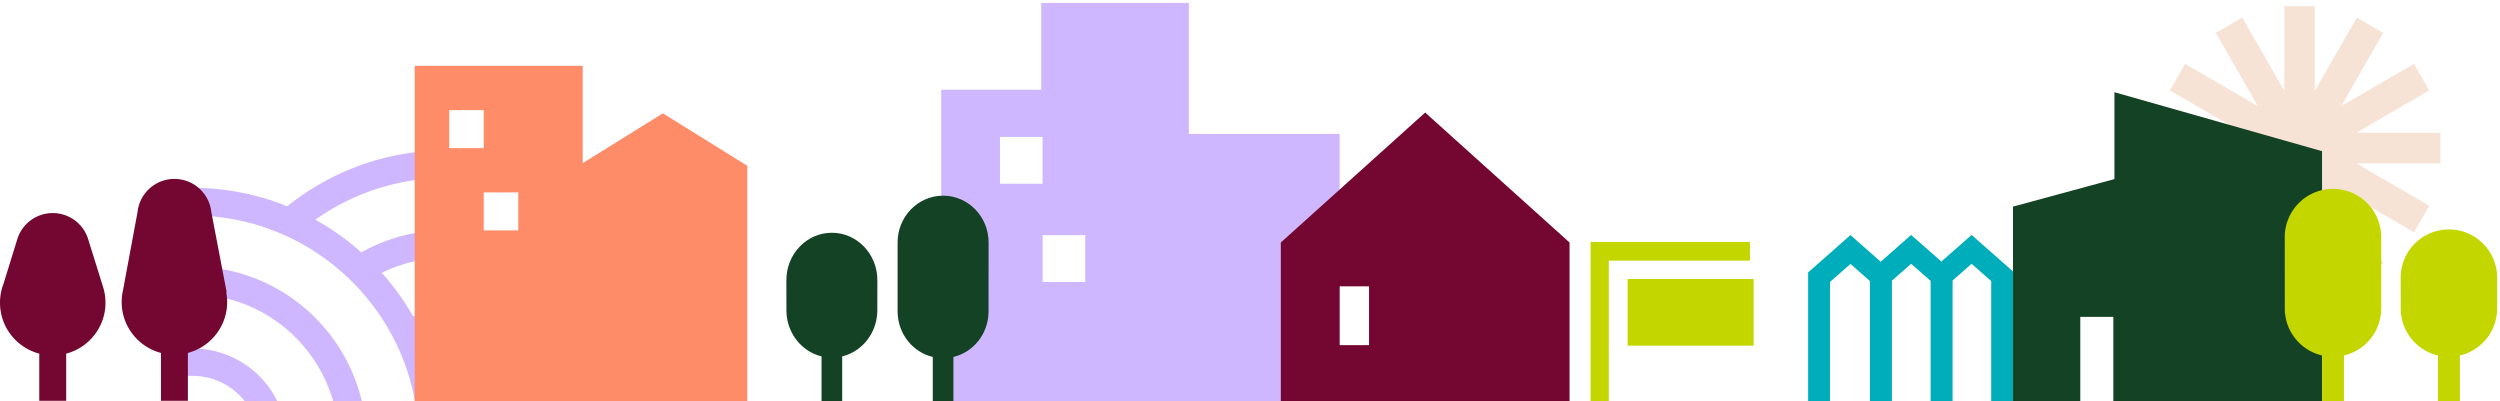 <svg width="100%" height="100%" viewBox="0 0 704 113" xmlns="http://www.w3.org/2000/svg" aria-hidden="true" style="vertical-align:bottom"><g fill="none" fill-rule="evenodd"><path fill="#F6E3D5" d="M687.244 37.378h-23.687L684.07 25.46l-4.289-7.474-20.513 11.917L671.11 9.262l-7.429-4.315-11.843 20.64V1.754h-8.578v23.834L631.418 4.947l-7.43 4.315 11.844 20.642-20.513-11.917-4.289 7.474 20.513 11.917h-23.686v8.63h23.688L611.03 57.927l4.289 7.474 20.513-11.917-11.843 20.642 7.429 4.316 11.843-20.642v23.835h8.578V57.8l11.843 20.64 7.43-4.315-11.844-20.642L679.78 65.4l4.289-7.474-20.515-11.917h23.689z"/><path fill="#144225" d="M595.426 25.97v24.457L566.86 58.18V113h18.95V89.238h9.308V113h58.771V42.575z"/><path fill="#00ADBB" d="M566.859 113V76.436l-11.653-10.28-8.513 7.496-8.518-7.492-8.561 7.539-8.523-7.505-11.923 10.518v36.232l6.164.006V79.402l5.763-5.084 5.486 4.831v33.812l6.183.006V79.046l5.413-4.768 5.487 4.827v33.872l6.183.007V78.996l5.355-4.715 5.523 4.872v33.841z"/><path d="M689.618 64.607c-7.502 0-13.584 6.095-13.584 13.613l.015 8.97a13.603 13.603 0 0 0 10.486 12.918V113h6.167v-12.892a13.603 13.603 0 0 0 10.486-12.918l.014-8.97c0-7.518-6.081-13.613-13.584-13.613Zm-46.23 2.19.015 20.393a13.602 13.602 0 0 0 10.485 12.917V113h6.167v-12.893A13.602 13.602 0 0 0 670.54 87.19h.015V66.798c0-7.518-6.082-13.613-13.584-13.613-7.501 0-13.583 6.095-13.583 13.613Z" fill="#C3D600"/><path d="M334.785 37.712h42.454V113H265.062V25.278h28.142V.823h41.581v36.89Zm-53.191 14.032h12.003V38.553h-12.003v13.191Zm12.003 27.668h12.004v-13.19h-12.004v13.19Z" fill="#CEB7FF"/><path d="M234.254 65.543c7.077 0 12.814 5.977 12.814 13.35l-.014 8.796c-.146 6.181-4.317 11.32-9.892 12.668V113h-5.816v-12.643c-5.575-1.349-9.745-6.487-9.891-12.668l-.014-8.797c0-7.372 5.736-13.35 12.813-13.35Zm44.135 2.736-.014 19.738c-.146 6.101-4.316 11.173-9.89 12.504V113h-5.817v-12.48c-5.575-1.33-9.746-6.402-9.892-12.503h-.014V68.28c0-7.278 5.737-13.177 12.814-13.177 7.076 0 12.813 5.9 12.813 13.177Z" fill="#144225"/><path d="M401.33 31.69 360.677 68.29V113h81.31V68.289L401.33 31.69Zm-24.091 65.5h8.281V80.627h-8.281V97.19Z" fill="#730731"/><path d="M458.343 78.564h35.48v18.783h-35.48V78.564Zm-5.317-5.156V113h-5.118V68.13h44.87v5.278h-39.752Z" fill="#C3D600"/><path d="M54.142 75.066c23.159 0 42.611 16.21 47.76 37.934h-8.08c-4.956-17.342-20.862-30.072-39.68-30.072-.696 0-1.388.018-2.075.053v-7.863c.689-.028 1.38-.052 2.075-.052Zm-2.075 23.146c.687-.053 1.38-.088 2.08-.088 10.55 0 19.679 6.087 23.953 14.876h-9.158a18.782 18.782 0 0 0-14.794-7.165c-.703 0-1.397.042-2.081.117v-7.74ZM116.86 113c-5.373-29.703-31.454-52.306-62.723-52.306-.693 0-1.383.015-2.071.038v-7.799A71.244 71.244 0 0 1 80.9 58.091c12.093-9.718 27.404-15.588 44.06-15.753v7.791a63.44 63.44 0 0 0-36.15 11.743l-.003-.002a71.907 71.907 0 0 1 12.946 9.203 48.733 48.733 0 0 1 23.207-6.24v7.802a40.99 40.99 0 0 0-17.44 4.201 71.81 71.81 0 0 1 8.826 12.257 26.298 26.298 0 0 1 8.614-1.69v7.806c-1.775.069-3.49.375-5.109.903A70.831 70.831 0 0 1 124.775 113h-7.914Z" fill="#CEB7FF"/><path d="M136.22 41.706h-9.72V31.012h9.72v10.694Zm9.722 23.17h-9.721V54.184h9.721v10.694Zm18.152-46.34v27.407l22.571-14.034 23.79 14.792-.114.116h.1V113h-93.662V18.536h47.315Z" fill="#FF8C68"/><path d="M.974 79.955A14.766 14.766 0 0 0 0 85.246c0 6.88 4.694 12.664 11.06 14.337v13.28h7.582v-13.28c6.365-1.672 11.06-7.457 11.06-14.337 0-1.638-.266-3.213-.758-4.686L24.91 67.623A10.441 10.441 0 0 0 14.85 60a10.442 10.442 0 0 0-10.044 7.573L.974 79.955Zm33.654 1.827a14.85 14.85 0 0 0-.362 3.265c0 6.88 4.695 12.664 11.06 14.337v13.48h7.583v-13.48c6.365-1.673 11.059-7.458 11.059-14.337 0-.946-.089-1.872-.259-2.77h.115l-4.332-22.644c-.584-5.204-5.006-9.25-10.375-9.25s-9.791 4.046-10.374 9.25l-4.115 22.149Z" fill="#730731"/></g></svg>